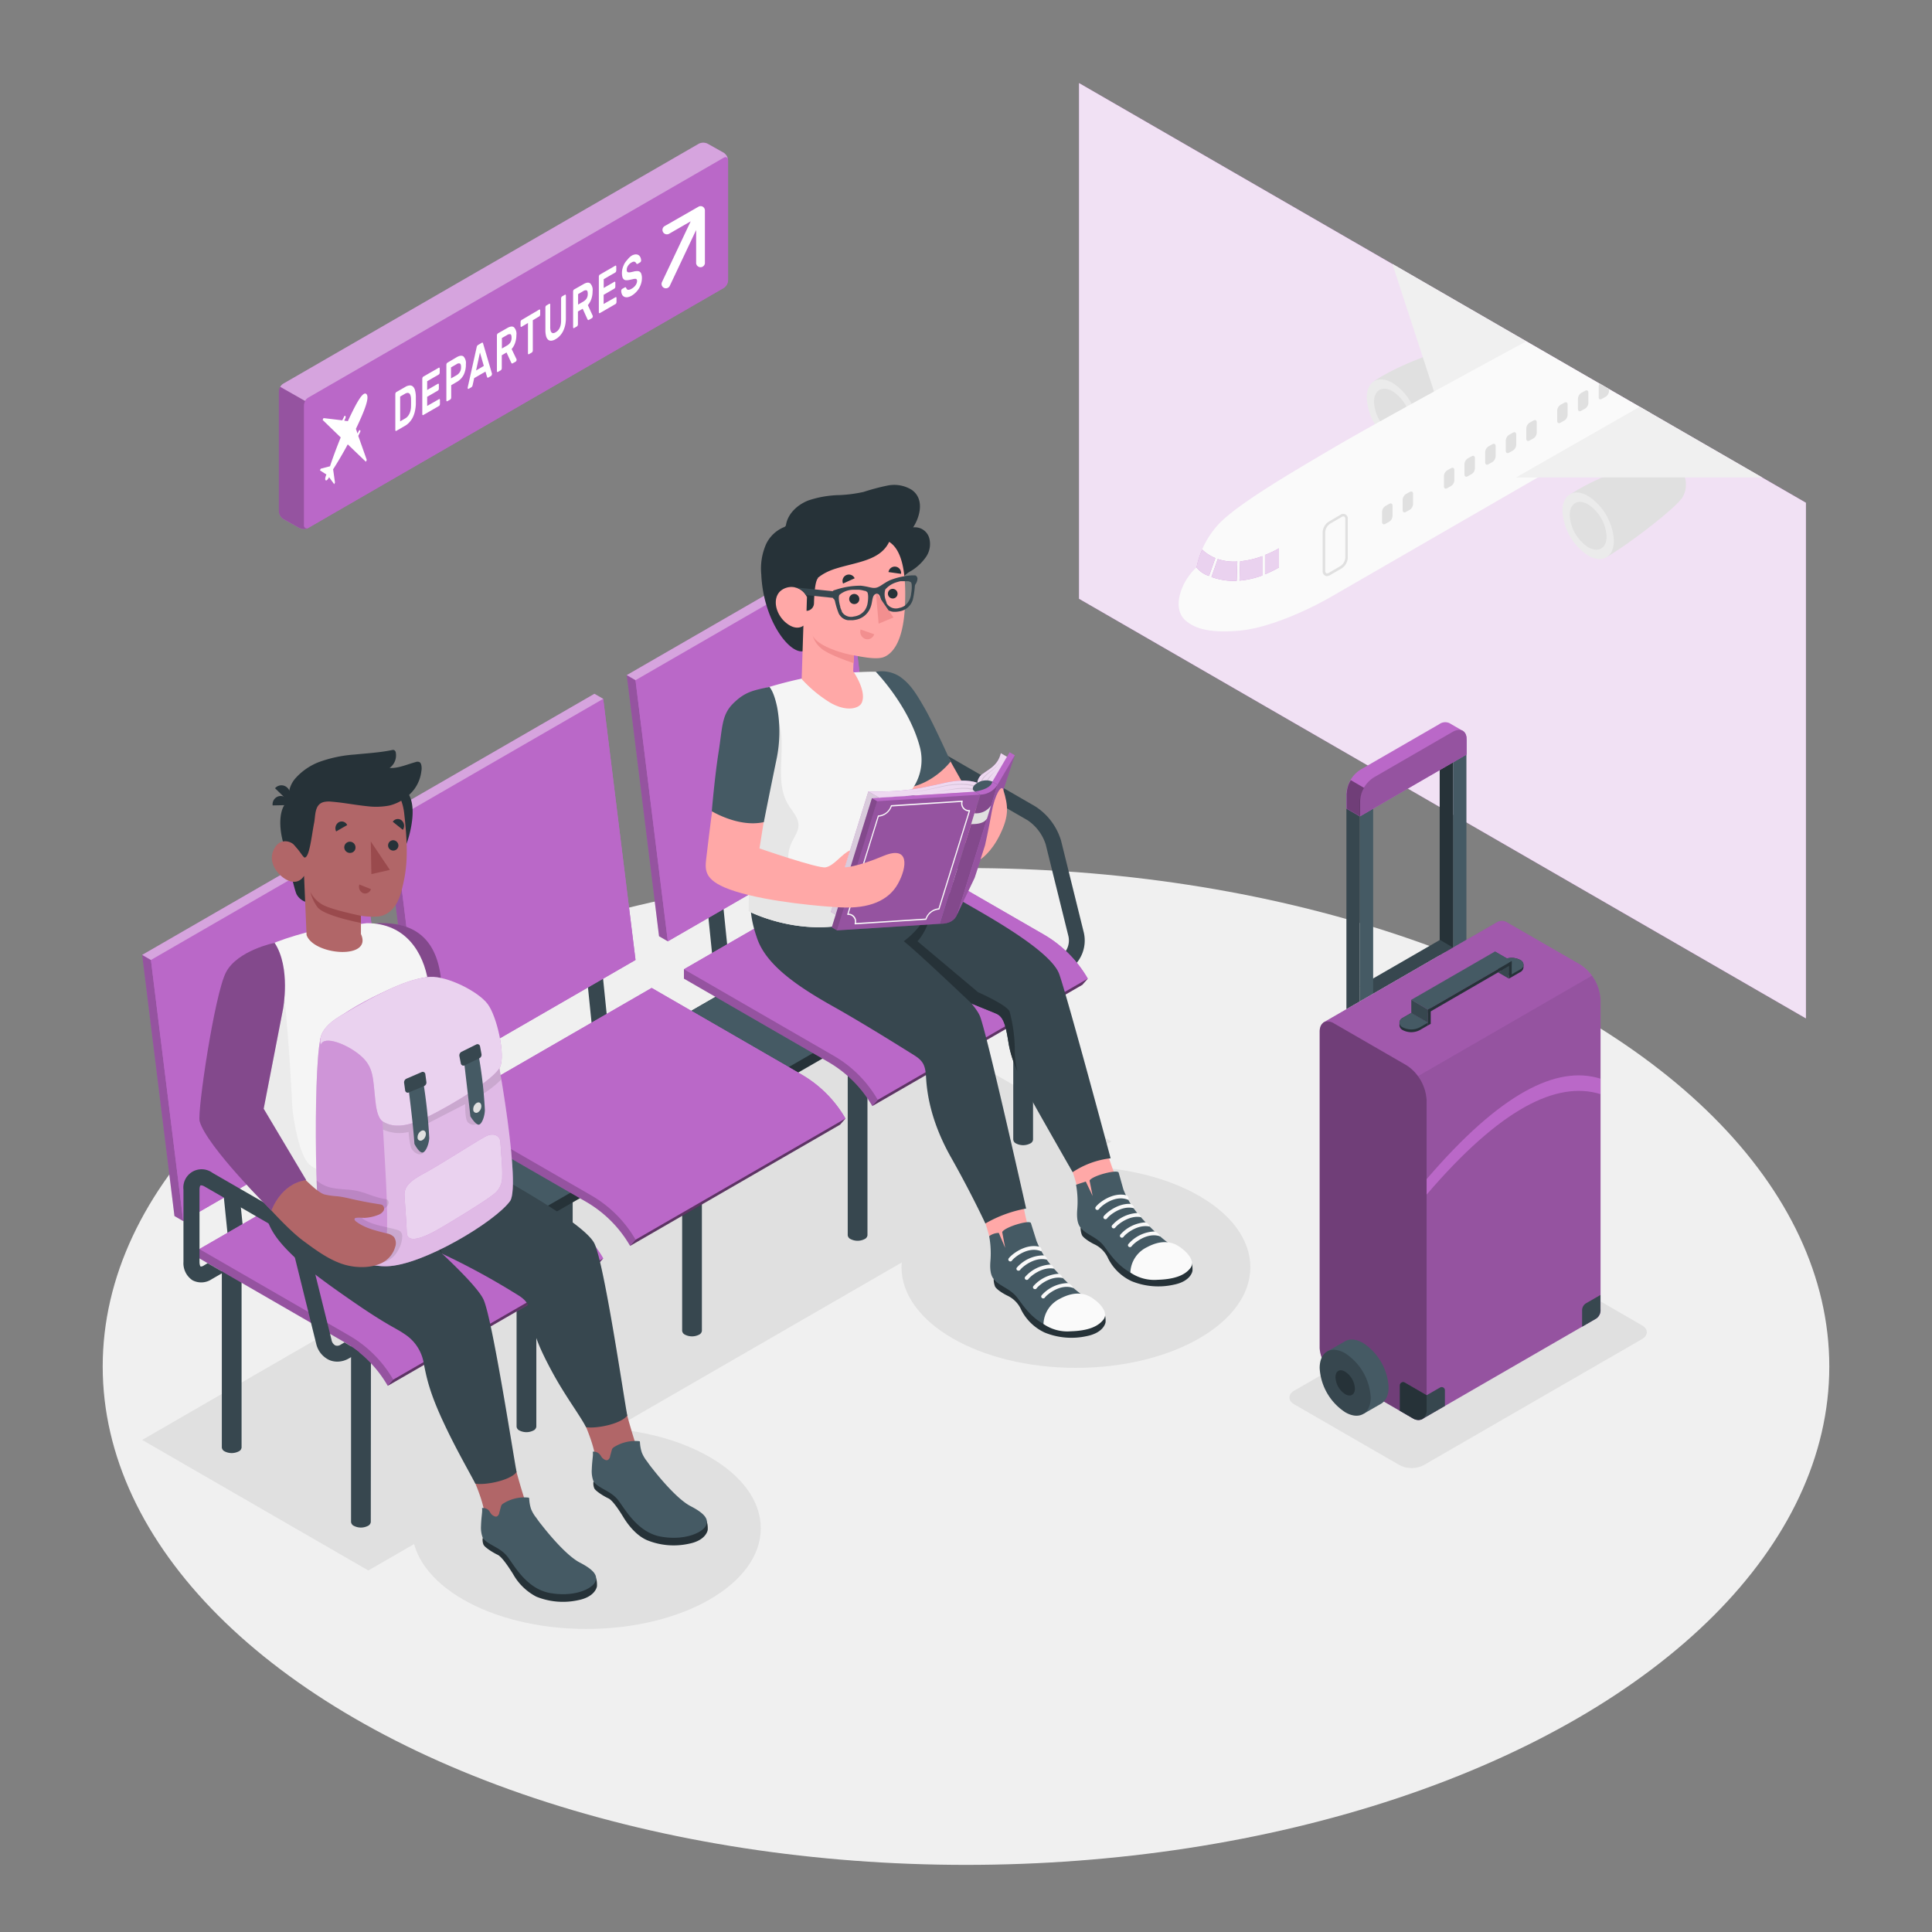 <svg xmlns="http://www.w3.org/2000/svg" viewBox="0 0 500 500"><rect x="0" y="0" width="500" height="500" fill="#808080" stroke="none"/><g id="freepik--Floor--inject-9"><ellipse id="freepik--floor--inject-9" cx="250" cy="353.64" rx="223.42" ry="128.99" style="fill:#f0f0f0"></ellipse></g><g id="freepik--Shadows--inject-9"><path id="freepik--Shadow--inject-9" d="M335,363.48l27.21,15.7a6.86,6.86,0,0,0,6.24,0l56.46-32.6c1.72-1,1.72-2.61,0-3.6l-27.2-15.71a6.93,6.93,0,0,0-6.24,0L335,359.87C333.27,360.87,333.27,362.48,335,363.48Z" style="fill:#e0e0e0"></path><polygon id="freepik--shadow--inject-9" points="36.79 372.65 95.32 406.44 287.61 295.41 229.09 261.63 36.79 372.65" style="fill:#e0e0e0"></polygon><ellipse id="freepik--shadow--inject-9" cx="278.45" cy="327.94" rx="45.14" ry="26.06" style="fill:#e0e0e0"></ellipse><ellipse id="freepik--shadow--inject-9" cx="151.75" cy="395.51" rx="45.14" ry="26.06" style="fill:#e0e0e0"></ellipse></g><g id="freepik--Window--inject-9"><g id="freepik--window--inject-9"><g id="freepik--window--inject-9"><polygon points="279.25 154.96 467.37 263.56 467.37 130.11 279.25 21.5 279.25 154.96" style="fill:#BA68C8"></polygon><polygon points="279.25 154.96 467.37 263.56 467.37 130.11 279.25 21.5 279.25 154.96" style="fill:#fff;opacity:0.8"></polygon></g><g id="freepik--Plane--inject-9"><path d="M384.59,99.65l0,0,0,0a6.65,6.65,0,0,0-5.58-10.25,6.75,6.75,0,0,0-1.57.2h-.08c-3.89.87-14.25,4.16-21.74,9l9.76,16.12.32-.2c5.25-3.16,14.49-10.25,17.83-13.67a7.68,7.68,0,0,0,.85-1l0,0Z" style="fill:#e0e0e0"></path><path d="M353.71,102.93a14.73,14.73,0,0,0,6.67,11.55c3.68,2.13,6.66.4,6.66-3.85a14.73,14.73,0,0,0-6.66-11.55C356.69,97,353.71,98.67,353.71,102.93Z" style="fill:#ebebeb"></path><path d="M355.59,104a10.54,10.54,0,0,0,4.79,8.29c2.64,1.53,4.78.29,4.78-2.76a10.59,10.59,0,0,0-4.78-8.29C357.73,99.73,355.59,101,355.59,104Z" style="fill:#e0e0e0"></path><polygon points="395.03 88.33 360.35 68.3 371.34 102 395.03 88.33" style="fill:#f0f0f0"></polygon><path d="M395,125.29s-44.91,25.94-50.69,29.26-15.91,8-23.64,8.67c-8.59.77-11.85-1-13.7-2.51-3.84-3.08-1.45-10.07,2.66-13.86A23.62,23.62,0,0,1,315,136.07c4.46-5.12,18.57-13.41,30.92-20.65S395,88.33,395,88.33l32,18.48Z" style="fill:#fafafa"></path><path d="M314.53,144.43l-1.64,4.63a6.82,6.82,0,0,1-3.23-2.21,21.33,21.33,0,0,1,1.46-4.62A11,11,0,0,0,314.53,144.43Z" style="fill:#BA68C8"></path><path d="M320.22,145.32l-.16,5a17,17,0,0,1-6.54-1l1.64-4.64A13.15,13.15,0,0,0,320.22,145.32Z" style="fill:#BA68C8"></path><path d="M320.94,145.27a23.14,23.14,0,0,0,5.74-1.34v5a22.13,22.13,0,0,1-5.9,1.33Z" style="fill:#BA68C8"></path><path d="M331,141.91v4.94a27.19,27.19,0,0,1-3.61,1.77v-5A25.85,25.85,0,0,0,331,141.91Z" style="fill:#BA68C8"></path><g style="opacity:0.7"><path d="M314.53,144.43l-1.64,4.63a6.82,6.82,0,0,1-3.23-2.21,21.33,21.33,0,0,1,1.46-4.62A11,11,0,0,0,314.53,144.43Z" style="fill:#fff"></path><path d="M320.22,145.32l-.16,5a17,17,0,0,1-6.54-1l1.64-4.64A13.15,13.15,0,0,0,320.22,145.32Z" style="fill:#fff"></path><path d="M320.94,145.27a23.14,23.14,0,0,0,5.74-1.34v5a22.13,22.13,0,0,1-5.9,1.33Z" style="fill:#fff"></path><path d="M331,141.91v4.94a27.19,27.19,0,0,1-3.61,1.77v-5A25.85,25.85,0,0,0,331,141.91Z" style="fill:#fff"></path></g><path d="M343.41,149.09a1.08,1.08,0,0,1-.53-.14,1.31,1.31,0,0,1-.58-1.21v-10a3.44,3.44,0,0,1,1.58-2.74l3-1.75a1.19,1.19,0,0,1,1.92,1.11v10a3.45,3.45,0,0,1-1.59,2.74l-3,1.75A1.6,1.6,0,0,1,343.41,149.09Zm4.29-15.45a1,1,0,0,0-.47.15l-3,1.74a2.86,2.86,0,0,0-1.26,2.18v10a.73.73,0,0,0,.26.64.72.72,0,0,0,.67-.1l3-1.75a2.82,2.82,0,0,0,1.26-2.17v-10a.71.71,0,0,0-.25-.64A.46.46,0,0,0,347.7,133.64Z" style="fill:#e0e0e0"></path><path d="M357.68,132.44v2.65c0,.54.38.76.85.49l1-.56a1.87,1.87,0,0,0,.85-1.47v-2.66c0-.54-.38-.76-.85-.49l-1,.56A1.88,1.88,0,0,0,357.68,132.44Z" style="fill:#e0e0e0"></path><path d="M373.69,123.19v2.65c0,.55.38.77.85.5l1-.56a1.88,1.88,0,0,0,.85-1.48v-2.65c0-.54-.38-.76-.85-.49l-1,.56A1.87,1.87,0,0,0,373.69,123.19Z" style="fill:#e0e0e0"></path><path d="M379,120.11v2.65c0,.55.38.77.86.5l1-.56a1.88,1.88,0,0,0,.85-1.48v-2.65c0-.54-.38-.76-.85-.49l-1,.56A1.86,1.86,0,0,0,379,120.11Z" style="fill:#e0e0e0"></path><path d="M384.36,117v2.65c0,.55.38.77.85.5l1-.56a1.89,1.89,0,0,0,.86-1.48v-2.65c0-.54-.39-.76-.86-.49l-1,.56A1.87,1.87,0,0,0,384.36,117Z" style="fill:#e0e0e0"></path><path d="M403,106.25v2.65c0,.55.38.77.85.5l1-.56a1.88,1.88,0,0,0,.85-1.48v-2.65c0-.54-.38-.76-.85-.49l-1,.55A1.91,1.91,0,0,0,403,106.25Z" style="fill:#e0e0e0"></path><path d="M408.37,103.17v2.65c0,.55.38.77.85.49l1-.55a1.88,1.88,0,0,0,.85-1.48v-2.65c0-.54-.38-.76-.85-.49l-1,.55A1.91,1.91,0,0,0,408.37,103.17Z" style="fill:#e0e0e0"></path><path d="M414.56,103.23l1-.55a1.88,1.88,0,0,0,.85-1.48v-.55L414,99.25a1.81,1.81,0,0,0-.25.84v2.65C413.7,103.29,414.08,103.51,414.56,103.23Z" style="fill:#e0e0e0"></path><path d="M389.69,114v2.65c0,.55.39.77.86.5l1-.56a1.88,1.88,0,0,0,.85-1.48v-2.65c0-.54-.38-.76-.85-.49l-1,.55A1.92,1.92,0,0,0,389.69,114Z" style="fill:#e0e0e0"></path><path d="M395,110.87v2.65c0,.55.38.77.85.49l1-.55a1.89,1.89,0,0,0,.86-1.48v-2.65c0-.54-.39-.76-.86-.49l-1,.55A1.91,1.91,0,0,0,395,110.87Z" style="fill:#e0e0e0"></path><path d="M363,129.35V132c0,.54.38.76.85.49l1-.56a1.88,1.88,0,0,0,.85-1.48v-2.65c0-.54-.38-.76-.85-.49l-1,.56A1.87,1.87,0,0,0,363,129.35Z" style="fill:#e0e0e0"></path><path d="M435.25,129l0,0s0,0,0,0a6.54,6.54,0,0,0,1.07-3.6,6.64,6.64,0,0,0-6.64-6.64,6.83,6.83,0,0,0-1.58.19h-.07c-3.89.87-14.25,4.16-21.74,9.05L416.08,144l.32-.2c5.25-3.16,14.49-10.24,17.83-13.67a7.11,7.11,0,0,0,.85-1l0,0Z" style="fill:#e0e0e0"></path><path d="M404.36,132.22A14.76,14.76,0,0,0,411,143.77c3.69,2.13,6.67.4,6.67-3.85A14.73,14.73,0,0,0,411,128.37C407.35,126.24,404.36,128,404.36,132.22Z" style="fill:#ebebeb"></path><path d="M406.25,133.31A10.59,10.59,0,0,0,411,141.6c2.65,1.52,4.79.29,4.79-2.77a10.57,10.57,0,0,0-4.79-8.29C408.39,129,406.25,130.26,406.25,133.31Z" style="fill:#e0e0e0"></path><polygon points="392.36 123.56 456.06 123.56 424.37 105.27 392.36 123.56" style="fill:#f0f0f0"></polygon></g></g></g><g id="freepik--Chairs--inject-9"><g id="freepik--chairs--inject-9"><path d="M272.4,253.45l-2.06-3.56,4.18-2.42a5,5,0,0,0,2-5.13l-5.89-23.8a11.89,11.89,0,0,0-4.72-6.28L241.35,198.1c-.67-.39-1-.34-1.09-.31s-.28.33-.28,1.1v18.67a11.66,11.66,0,0,1-5.21,9.34l-4.18,2.42-2.06-3.57,4.18-2.41a7.53,7.53,0,0,0,3.16-5.78V198.89a4.73,4.73,0,0,1,7.54-4.36l24.53,14.17a16,16,0,0,1,6.66,8.85l5.89,23.8a9.1,9.1,0,0,1-3.91,9.69Z" style="fill:#37474f"></path><path d="M96,347.69H90.85V393.9h0a1.28,1.28,0,0,0,.75,1,4,4,0,0,0,3.61,0,1.28,1.28,0,0,0,.75-1h0Z" style="fill:#37474f"></path><path d="M62.52,328.42H57.41v46.2h0a1.26,1.26,0,0,0,.74,1,4,4,0,0,0,3.62,0,1.25,1.25,0,0,0,.75-1h0Z" style="fill:#37474f"></path><path d="M138.81,323h-5.12v46.21h0a1.25,1.25,0,0,0,.74,1,4,4,0,0,0,3.62,0,1.26,1.26,0,0,0,.75-1h0Z" style="fill:#37474f"></path><path d="M105.36,303.68h-5.11v46.2h0a1.25,1.25,0,0,0,.75,1,4,4,0,0,0,3.61,0,1.25,1.25,0,0,0,.75-1h0Z" style="fill:#37474f"></path><path d="M181.65,298.22h-5.11v46.2h0a1.26,1.26,0,0,0,.75,1,4,4,0,0,0,3.61,0,1.26,1.26,0,0,0,.75-1h0Z" style="fill:#37474f"></path><path d="M148.21,278.94H143.1v46.2h0a1.28,1.28,0,0,0,.75,1.05,4,4,0,0,0,3.61,0,1.28,1.28,0,0,0,.75-1.05h0Z" style="fill:#37474f"></path><path d="M224.5,273.48h-5.11v46.2h0a1.26,1.26,0,0,0,.75,1,4,4,0,0,0,3.61,0,1.26,1.26,0,0,0,.75-1h0Z" style="fill:#37474f"></path><path d="M191.06,254.2h-5.12v46.2h0a1.28,1.28,0,0,0,.75,1.05,4,4,0,0,0,3.62,0,1.28,1.28,0,0,0,.75-1.05h0Z" style="fill:#37474f"></path><path d="M267.35,248.74h-5.12v46.2h0a1.25,1.25,0,0,0,.75,1,4,4,0,0,0,3.62,0,1.25,1.25,0,0,0,.75-1h0Z" style="fill:#37474f"></path><path d="M233.9,229.46h-5.11v46.2h0a1.28,1.28,0,0,0,.75,1,4,4,0,0,0,3.61,0,1.28,1.28,0,0,0,.75-1h0Z" style="fill:#37474f"></path><polygon points="245.97 252.06 220.29 237.71 91.12 312.29 91.12 315.12 116.2 329.6 245.97 254.89 245.97 252.06" style="fill:#263238"></polygon><polygon points="91.12 312.29 220.29 237.71 245.97 252.06 116.2 326.77 91.12 312.29" style="fill:#455a64"></polygon><rect x="57.9" y="298.14" width="4.12" height="22.98" transform="translate(-31.02 7.66) rotate(-5.81)" style="fill:#37474f"></rect><rect x="89.62" y="281.81" width="4.12" height="22.98" transform="translate(-29.21 10.78) rotate(-5.81)" style="fill:#37474f"></rect><path d="M156.11,325.67h0a31.27,31.27,0,0,0-11.42-11.42L106,291.88h0L51.6,323.26v2.41l37.33,21.56a31,31,0,0,1,11.42,11.42l54.35-31.38h0Z" style="fill:#BA68C8"></path><path d="M51.6,323.26l38.74,22.36a31.17,31.17,0,0,1,11.43,11.43h0l54.34-31.38h0a31.27,31.27,0,0,0-11.42-11.42L106,291.88h0Z" style="fill:#BA68C8"></path><polygon points="101.77 357.05 100.35 358.65 154.7 327.27 154.7 327.27 156.11 325.67 101.77 357.05" style="opacity:0.5"></polygon><path d="M51.6,325.67l37.33,21.56a31,31,0,0,1,11.42,11.42l1.42-1.6-.14-.24a31.21,31.21,0,0,0-11.29-11.19L51.6,323.26Z" style="opacity:0.2"></path><polygon points="101.77 284.64 93.4 217.06 91.14 215.75 36.79 247.13 45.15 314.71 47.42 316.02 101.77 284.64" style="fill:#BA68C8"></polygon><polygon points="36.79 247.13 39.06 248.44 47.42 316.02 45.15 314.71 36.79 247.13" style="opacity:0.2"></polygon><polygon points="47.42 316.02 101.77 284.64 93.4 217.06 39.06 248.44 47.42 316.02" style="fill:#BA68C8"></polygon><polygon points="36.79 247.13 39.06 248.44 93.4 217.06 91.14 215.75 36.79 247.13" style="fill:#fff;opacity:0.4"></polygon><rect x="120.61" y="261.94" width="4.12" height="22.98" transform="translate(-27.04 13.82) rotate(-5.81)" style="fill:#37474f"></rect><rect x="152.32" y="245.61" width="4.12" height="22.98" transform="translate(-25.22 16.94) rotate(-5.81)" style="fill:#37474f"></rect><path d="M218.81,289.47h0a31.19,31.19,0,0,0-11.42-11.42l-38.74-22.37h0l-54.34,31.38v2.41L151.64,311a31.12,31.12,0,0,1,11.42,11.42l54.34-31.38h0Z" style="fill:#BA68C8"></path><path d="M114.31,287.06l38.74,22.36a31.22,31.22,0,0,1,11.42,11.43h0l54.34-31.38h0a31.19,31.19,0,0,0-11.42-11.42l-38.74-22.37h0Z" style="fill:#BA68C8"></path><polygon points="164.47 320.85 163.06 322.45 217.4 291.07 217.4 291.07 218.81 289.47 164.47 320.85" style="opacity:0.5"></polygon><path d="M114.31,289.47,151.64,311a31.12,31.12,0,0,1,11.42,11.42l1.41-1.6-.13-.24a31.29,31.29,0,0,0-11.29-11.19l-38.74-22.36Z" style="opacity:0.2"></path><polygon points="164.47 248.44 156.11 180.86 153.84 179.55 99.5 210.93 107.86 278.51 110.13 279.82 164.47 248.44" style="fill:#BA68C8"></polygon><polygon points="99.5 210.93 101.77 212.24 110.13 279.82 107.86 278.51 99.5 210.93" style="opacity:0.2"></polygon><polygon points="110.13 279.82 164.47 248.44 156.11 180.86 101.77 212.24 110.13 279.82" style="fill:#BA68C8"></polygon><polygon points="99.5 210.93 101.77 212.24 156.11 180.86 153.84 179.55 99.5 210.93" style="fill:#fff;opacity:0.4"></polygon><rect x="183.31" y="225.74" width="4.12" height="22.98" transform="translate(-23.05 19.97) rotate(-5.81)" style="fill:#37474f"></rect><rect x="215.03" y="209.41" width="4.12" height="22.98" transform="translate(-21.24 23.1) rotate(-5.81)" style="fill:#37474f"></rect><path d="M281.52,253.27h0a31.22,31.22,0,0,0-11.42-11.43l-38.74-22.36h0L177,250.85v2.42l37.33,21.55a31.19,31.19,0,0,1,11.42,11.42l54.35-31.37h0Z" style="fill:#BA68C8"></path><path d="M177,250.85l38.74,22.37a31.22,31.22,0,0,1,11.43,11.42h0l54.34-31.37h0a31.22,31.22,0,0,0-11.42-11.43l-38.74-22.36h0Z" style="fill:#BA68C8"></path><polygon points="227.18 284.64 225.76 286.24 280.11 254.87 280.11 254.87 281.52 253.27 227.18 284.64" style="opacity:0.5"></polygon><path d="M177,253.27l37.33,21.55a31.19,31.19,0,0,1,11.42,11.42l1.42-1.6-.14-.23a31.14,31.14,0,0,0-11.29-11.19L177,250.85Z" style="opacity:0.2"></path><polygon points="227.18 212.24 218.81 144.66 216.54 143.35 162.2 174.72 170.56 242.3 172.83 243.61 227.18 212.24" style="fill:#BA68C8"></polygon><polygon points="162.2 174.72 164.47 176.03 172.83 243.61 170.56 242.3 162.2 174.72" style="opacity:0.2"></polygon><polygon points="172.83 243.61 227.18 212.24 218.81 144.66 164.47 176.03 172.83 243.61" style="fill:#BA68C8"></polygon><polygon points="162.2 174.72 164.47 176.03 218.81 144.66 216.54 143.35 162.2 174.72" style="fill:#fff;opacity:0.4"></polygon><path d="M93,350l-2.71,1.56a6,6,0,0,1-3,.83,5.37,5.37,0,0,1-2.06-.41,6.15,6.15,0,0,1-3.41-4.28l-1.33-5.36-.69-2.81-3.87-15.63a12,12,0,0,0-4.72-6.29L53,307.1c-.67-.39-1-.34-1.09-.31s-.28.33-.28,1.1v18.67c0,.85.24,1.18.3,1.22a1.38,1.38,0,0,0,.8-.26l1-.61,4.12,2.38-3.1,1.79a4.86,4.86,0,0,1-4.92.26,5.29,5.29,0,0,1-2.35-4.78V307.89A4.73,4.73,0,0,1,55,303.54l18.23,10.52a16,16,0,0,1,6.66,8.86l4.83,19.47.7,2.82.37,1.51a2,2,0,0,0,1,1.48,1.53,1.53,0,0,0,1.36-.19l1-.59A29.9,29.9,0,0,1,93,350Z" style="fill:#37474f"></path></g></g><g id="freepik--Signal--inject-9"><g id="freepik--signal--inject-9"><g id="freepik--speach-bubble--inject-9"><path d="M180.83,37.21,73.32,99.29a2.54,2.54,0,0,0-1.15,2v31.05a2.5,2.5,0,0,0,1.15,2l4.13,2.31a2.57,2.57,0,0,0,2.31,0L187.27,74.53a2.52,2.52,0,0,0,1.15-2V41.49a2.51,2.51,0,0,0-1.16-2l-4.12-2.31A2.57,2.57,0,0,0,180.83,37.21Z" style="fill:#BA68C8"></path><path d="M78.61,136v-31a2.54,2.54,0,0,1,1.15-2L187.27,40.83c.64-.37,1.15-.07,1.15.66V72.54a2.52,2.52,0,0,1-1.15,2L79.76,136.61C79.12,137,78.61,136.68,78.61,136Z" style="fill:#BA68C8"></path><path d="M79.76,136.61a2.61,2.61,0,0,1-2.31,0l-4.13-2.31a2.53,2.53,0,0,1-1.15-2V101.28a2.38,2.38,0,0,1,.36-1.17L79,103.77a2.34,2.34,0,0,0-.34,1.13v31A.71.71,0,0,0,79.76,136.61Z" style="opacity:0.2"></path><path d="M188.41,41.29c-.09-.58-.57-.79-1.14-.46L79.76,102.91a2.32,2.32,0,0,0-.81.86l-6.42-3.66a2.15,2.15,0,0,1,.79-.82L180.83,37.21a2.57,2.57,0,0,1,2.31,0l4.12,2.31A2.55,2.55,0,0,1,188.41,41.29Z" style="fill:#fff;opacity:0.4"></path></g><path d="M181.89,53.5a1.09,1.09,0,0,0-1.13,0l-8.73,5a1.13,1.13,0,1,0,1.13,2l5.59-3.22L171.32,73a1.13,1.13,0,0,0,.54,1.51,1.2,1.2,0,0,0,.48.11,1.13,1.13,0,0,0,1-.65l6.82-14.44v8.38a1.14,1.14,0,1,0,2.27,0V54.48A1.13,1.13,0,0,0,181.89,53.5Z" style="fill:#fff"></path><path d="M84.27,124.28c.34.32.9-.78.9-.78l1.32,1.81.2-.43-.48-3.43S87.92,118.86,90,115l4.69,4.5.23-.47-2.2-6.22.49-1c.09-.19.07-.4,0-.47s-.29,0-.38.22l-.3.63-.42-1.2c2.31-4.83,3.58-8.15,2.72-9s-2.53,2.1-4.8,7l-.94-.11.3-.64a.66.66,0,0,0,0-.57c-.09-.13-.23-.08-.32.11l-.49,1-4.86-.58-.22.48,4.68,4.53c-1.73,4.22-2.77,7.46-2.77,7.46L83,121.3l-.2.43,1.67,1.07S83.94,124,84.27,124.28Z" style="fill:#fff"></path><path d="M104.85,100.16a2.56,2.56,0,0,1,1.19-.41,1.12,1.12,0,0,1,.84.3,2,2,0,0,1,.52.94,6.81,6.81,0,0,1,.22,1.5c0,.69,0,1.4,0,2.11a10.59,10.59,0,0,1-.22,1.75,7.14,7.14,0,0,1-.51,1.54,5.25,5.25,0,0,1-.83,1.27,4.52,4.52,0,0,1-1.17,1l-2.33,1.35a.13.13,0,0,1-.17,0,.32.32,0,0,1-.08-.23V102a.76.76,0,0,1,.08-.32.41.41,0,0,1,.17-.21Zm1.52,3a3,3,0,0,0-.12-.78,1.23,1.23,0,0,0-.28-.52.68.68,0,0,0-.48-.18,1.51,1.51,0,0,0-.69.23l-1.24.72v6.42l1.29-.75a2.44,2.44,0,0,0,.66-.54,3,3,0,0,0,.46-.72,3.77,3.77,0,0,0,.28-.84,4.83,4.83,0,0,0,.12-.93C106.39,104.61,106.39,103.9,106.37,103.21Z" style="fill:#fff"></path><path d="M113.61,103.3a.14.14,0,0,1,.18,0,.3.3,0,0,1,.07.23v1a.7.7,0,0,1-.07.31.46.46,0,0,1-.18.22l-4.06,2.35a.14.14,0,0,1-.18,0,.28.28,0,0,1-.08-.22V98a.75.75,0,0,1,.08-.31.51.51,0,0,1,.18-.22l4-2.3a.12.12,0,0,1,.17,0,.32.32,0,0,1,.08.23v1a.76.76,0,0,1-.08.32.46.46,0,0,1-.17.21l-3,1.73v2.27l2.78-1.61a.14.14,0,0,1,.18,0,.3.3,0,0,1,.07.23v1a.7.7,0,0,1-.07.31.46.46,0,0,1-.18.22l-2.78,1.61v2.37Z" style="fill:#fff"></path><path d="M118.2,92.44c.75-.43,1.33-.49,1.75-.19a2.48,2.48,0,0,1,.62,2A5.91,5.91,0,0,1,120,97a4.48,4.48,0,0,1-1.75,1.83l-1.48.86v3.18a.7.7,0,0,1-.07.31.51.51,0,0,1-.18.22l-.75.43a.13.13,0,0,1-.17,0,.32.32,0,0,1-.08-.23V94.41a.76.76,0,0,1,.08-.32.46.46,0,0,1,.17-.21Zm-1.48,5.49,1.44-.82a2.51,2.51,0,0,0,.84-.81,2.43,2.43,0,0,0,.32-1.3c0-.54-.11-.84-.32-.93a1,1,0,0,0-.84.18l-1.44.83Z" style="fill:#fff"></path><path d="M124.7,88.7c.1-.06.17-.06.22,0a.72.72,0,0,1,.13.29l2.27,7.7a.25.25,0,0,1,0,.09.76.76,0,0,1-.08.32.46.46,0,0,1-.17.21l-.67.39c-.12.07-.21.08-.26,0a.46.46,0,0,1-.1-.18l-.4-1.35-2.92,1.69-.4,1.81a1.43,1.43,0,0,1-.1.29.77.77,0,0,1-.26.28l-.67.38a.14.14,0,0,1-.18,0,.32.32,0,0,1-.07-.23.41.41,0,0,1,0-.11L123.33,90a1.79,1.79,0,0,1,.13-.44.54.54,0,0,1,.22-.25Zm.51,6-1-3.47-1,4.65Z" style="fill:#fff"></path><path d="M131.27,84.9c.78-.45,1.36-.51,1.76-.19a2.44,2.44,0,0,1,.61,2,6,6,0,0,1-.32,2,4.78,4.78,0,0,1-.91,1.62L133.69,93a.32.32,0,0,1,0,.14.57.57,0,0,1-.06.25.39.39,0,0,1-.14.18l-.79.45c-.13.07-.22.08-.28,0a.48.48,0,0,1-.12-.17l-1.21-2.63-1.23.72V95.3a.71.71,0,0,1-.08.31.46.46,0,0,1-.18.22l-.75.43a.12.12,0,0,1-.17,0,.3.3,0,0,1-.08-.23V86.81a.68.68,0,0,1,.08-.31.51.51,0,0,1,.17-.22Zm-1.38,5.29,1.34-.77a2.6,2.6,0,0,0,.84-.77,2.27,2.27,0,0,0,.32-1.27c0-.53-.11-.83-.32-.89a1.17,1.17,0,0,0-.84.22l-1.34.77Z" style="fill:#fff"></path><path d="M139.55,80.12a.14.14,0,0,1,.18,0,.32.32,0,0,1,.07.23v1a.74.74,0,0,1-.07.32.48.48,0,0,1-.18.21l-1.66,1v7.82a.71.71,0,0,1-.08.31.51.51,0,0,1-.17.22l-.75.43a.14.14,0,0,1-.18,0,.32.32,0,0,1-.07-.23V83.58l-1.67,1a.15.15,0,0,1-.18,0,.32.32,0,0,1-.07-.23v-1a.74.74,0,0,1,.07-.32.43.43,0,0,1,.18-.21Z" style="fill:#fff"></path><path d="M146.2,76.28a.14.14,0,0,1,.18,0,.32.32,0,0,1,.07.23v5.85a8.43,8.43,0,0,1-.16,1.69,7,7,0,0,1-.5,1.52,5.19,5.19,0,0,1-.84,1.27,4.4,4.4,0,0,1-1.16.94,2.51,2.51,0,0,1-1.16.4,1.17,1.17,0,0,1-.83-.31,2,2,0,0,1-.49-.95,5.89,5.89,0,0,1-.16-1.5V79.58a.73.73,0,0,1,.07-.31.43.43,0,0,1,.18-.21l.75-.44a.14.14,0,0,1,.17,0,.32.32,0,0,1,.08.23v5.78a3.46,3.46,0,0,0,.1.94,1,1,0,0,0,.29.51.57.57,0,0,0,.44.13,1.44,1.44,0,0,0,.56-.21,2.74,2.74,0,0,0,.58-.45,3,3,0,0,0,.45-.64,3.85,3.85,0,0,0,.29-.85,5,5,0,0,0,.1-1.06V77.24a.76.76,0,0,1,.08-.32.46.46,0,0,1,.17-.21Z" style="fill:#fff"></path><path d="M151,73.54c.77-.45,1.35-.51,1.75-.19a2.4,2.4,0,0,1,.61,2,6,6,0,0,1-.31,2,5,5,0,0,1-.91,1.62l1.27,2.78a.39.39,0,0,1,0,.14.62.62,0,0,1-.06.26.41.41,0,0,1-.14.17l-.79.46c-.12.07-.22.08-.27,0a.55.55,0,0,1-.13-.18L150.8,79.9l-1.23.71v3.32a.76.76,0,0,1-.08.32.67.67,0,0,1-.17.22l-.75.43a.15.15,0,0,1-.18,0,.32.32,0,0,1-.07-.23V75.45a.74.74,0,0,1,.07-.32.48.48,0,0,1,.18-.21Zm-1.39,5.29,1.34-.78a2.5,2.5,0,0,0,.84-.77,2.22,2.22,0,0,0,.32-1.26c0-.54-.11-.83-.32-.89a1.15,1.15,0,0,0-.84.21l-1.34.78Z" style="fill:#fff"></path><path d="M159.3,76.92a.14.14,0,0,1,.18,0,.3.3,0,0,1,.07.23v1a.67.67,0,0,1-.07.31.46.46,0,0,1-.18.22l-4.06,2.35a.14.14,0,0,1-.18,0,.28.28,0,0,1-.08-.22V71.6a.76.76,0,0,1,.08-.32.43.43,0,0,1,.18-.21l4-2.31a.13.13,0,0,1,.17,0,.32.32,0,0,1,.08.23v1a.76.76,0,0,1-.08.32.46.46,0,0,1-.17.21l-3,1.73v2.27L159,72.93a.14.14,0,0,1,.18,0,.3.3,0,0,1,.07.23v1a.74.74,0,0,1-.07.32.48.48,0,0,1-.18.21l-2.78,1.61v2.37Z" style="fill:#fff"></path><path d="M163.39,66.22a2.38,2.38,0,0,1,1.09-.38,1.33,1.33,0,0,1,.79.19,1.39,1.39,0,0,1,.47.57,2.11,2.11,0,0,1,.18.78.49.49,0,0,1-.07.31.39.39,0,0,1-.18.21l-.64.38c-.11.06-.19.07-.24,0a.47.47,0,0,1-.15-.16.71.71,0,0,0-.42-.38c-.19-.07-.46,0-.83.22a2.48,2.48,0,0,0-.46.34,2.27,2.27,0,0,0-.38.45,2,2,0,0,0-.26.51,1.7,1.7,0,0,0-.09.54,1,1,0,0,0,.09.48.37.37,0,0,0,.29.19,1.86,1.86,0,0,0,.55,0l.86-.19a3.58,3.58,0,0,1,1-.12,1.06,1.06,0,0,1,.65.22A1.16,1.16,0,0,1,166,71a3,3,0,0,1,.13,1,4.55,4.55,0,0,1-.19,1.3,5.69,5.69,0,0,1-.52,1.25,5.5,5.5,0,0,1-.85,1.1,5,5,0,0,1-1.12.88,3.14,3.14,0,0,1-1,.38,1.47,1.47,0,0,1-.84-.08,1.25,1.25,0,0,1-.59-.53,2.33,2.33,0,0,1-.25-1,.71.71,0,0,1,.07-.32.65.65,0,0,1,.18-.21l.65-.37q.17-.09.24-.06a.34.34,0,0,1,.14.18,2.54,2.54,0,0,0,.16.28.42.42,0,0,0,.25.18.72.72,0,0,0,.39,0,1.84,1.84,0,0,0,.59-.25,3.23,3.23,0,0,0,.54-.37,2.85,2.85,0,0,0,.45-.47,2.61,2.61,0,0,0,.32-.56,1.59,1.59,0,0,0,.12-.62.59.59,0,0,0-.13-.43.5.5,0,0,0-.4-.12,3.25,3.25,0,0,0-.65.11l-.9.19a3,3,0,0,1-.81.06.94.94,0,0,1-.57-.25,1.24,1.24,0,0,1-.34-.61,4.13,4.13,0,0,1-.11-1,4.78,4.78,0,0,1,.18-1.29,6.28,6.28,0,0,1,.51-1.22,5.72,5.72,0,0,1,.78-1A4.16,4.16,0,0,1,163.39,66.22Z" style="fill:#fff"></path></g></g><g id="freepik--Luggage--inject-9"><g id="freepik--luggage--inject-9"><polygon points="376.05 245.24 376.05 193.34 379.51 191.34 379.51 243.24 376.05 245.24" style="fill:#455a64"></polygon><polygon points="372.59 191.33 372.59 247.23 376.05 245.24 376.05 193.33 372.59 191.33" style="fill:#263238"></polygon><polygon points="355.37 257.18 351.91 255.22 372.67 243.24 376.05 245.24 355.37 257.18" style="fill:#37474f"></polygon><polygon points="351.91 259.18 351.91 207.28 355.37 205.28 355.37 257.18 351.91 259.18" style="fill:#455a64"></polygon><polygon points="348.45 205.28 348.45 261.18 351.91 259.18 351.91 207.28 348.45 205.28" style="fill:#37474f"></polygon><path d="M375.17,187.17a2.64,2.64,0,0,0-2.73.27l-20.31,11.72a7.91,7.91,0,0,0-3.68,6.12v4l3.46,2,27.6-16,0-4a2.34,2.34,0,0,0-.89-2.09C378,188.79,375.75,187.54,375.17,187.17Z" style="fill:#BA68C8"></path><path d="M351.91,207.28a7.88,7.88,0,0,1,3.69-6.12l20.3-11.73c2-1.17,3.67-.35,3.65,1.85l0,4-27.6,16Z" style="fill:#BA68C8"></path><path d="M351.91,207.28a7.88,7.88,0,0,1,3.69-6.12l20.3-11.73c2-1.17,3.67-.35,3.65,1.85l0,4-27.6,16Z" style="opacity:0.2"></path><path d="M353,203.89a7,7,0,0,0-1,3.39v4l-3.46-2v-4a6.86,6.86,0,0,1,1.05-3.38Z" style="opacity:0.4"></path><path d="M409,249.66,390.2,238.82a2.58,2.58,0,0,0-2.61-.25h0l-45.16,26.09,25.7,102.55,45-26a2.58,2.58,0,0,0,1.09-2.38V258.7A11.58,11.58,0,0,0,409,249.66Z" style="fill:#BA68C8"></path><path d="M409,249.66,390.2,238.82a2.58,2.58,0,0,0-2.61-.25h0l-45.16,26.09,25.7,102.55,45-26a2.58,2.58,0,0,0,1.09-2.38V258.7A11.58,11.58,0,0,0,409,249.66Z" style="opacity:0.2"></path><path d="M345.22,355.24,365.52,367c2,1.17,3.69.21,3.69-2.13V284.67a11.56,11.56,0,0,0-5.22-9l-18.77-10.84c-2-1.17-3.69-.21-3.69,2.13v81.93A8.19,8.19,0,0,0,345.22,355.24Z" style="fill:#BA68C8"></path><path d="M345.22,355.24,365.52,367c2,1.17,3.69.21,3.69-2.13V284.67a11.56,11.56,0,0,0-5.22-9l-18.77-10.84c-2-1.17-3.69-.21-3.69,2.13v81.93A8.19,8.19,0,0,0,345.22,355.24Z" style="opacity:0.4"></path><path d="M359.37,359a14.61,14.61,0,0,0-6.61-11.44c-1.92-1.1-3.63-1.15-4.84-.34h0l-4.45,2.54,9.47,16.1,4.42-2.54h0C358.59,362.64,359.37,361.15,359.37,359Z" style="fill:#455a64"></path><path d="M348.13,350.23a14.59,14.59,0,0,1,6.61,11.44c0,4.21-3,5.92-6.61,3.81a14.61,14.61,0,0,1-6.6-11.44C341.53,349.83,344.49,348.12,348.13,350.23Z" style="fill:#37474f"></path><path d="M348.13,355a5.56,5.56,0,0,1,2.52,4.36c0,1.6-1.13,2.25-2.52,1.45a5.57,5.57,0,0,1-2.51-4.36C345.62,354.8,346.75,354.15,348.13,355Z" style="fill:#263238"></path><path d="M362.29,365.1l3.57,2.09a2.32,2.32,0,0,0,2.32,0l5.76-3.32V359.8a.83.83,0,0,0-1.25-.71l-3.49,2-5.67-3.29a.83.83,0,0,0-1.24.72Z" style="fill:#37474f"></path><path d="M369.21,364.83V361.1h0l-5.67-3.29a.83.83,0,0,0-1.24.72v6.56h0l3.21,1.85a2.82,2.82,0,0,0,2.22.41,1.8,1.8,0,0,0,.38-.16A2.58,2.58,0,0,0,369.21,364.83Z" style="fill:#263238"></path><path d="M413.1,341.24a2.58,2.58,0,0,0,1.09-2.38v-3.72h0l-3.69,2.13a2.1,2.1,0,0,0-1.05,1.81v4.28Z" style="fill:#37474f"></path><path d="M369.21,309.16c19-22.19,33.63-29.52,45-26v-4c-11.35-3.56-25.94,3.77-45,26Z" style="fill:#BA68C8"></path><path d="M412,252.5l-45,26a9.75,9.75,0,0,0-3-2.84l-18.76-10.84a2.7,2.7,0,0,0-2.44-.34l44.81-25.88a2.58,2.58,0,0,1,2.6.25L409,249.66A10.19,10.19,0,0,1,412,252.5Z" style="fill:#BA68C8;opacity:0.3"></path><path d="M393.38,248.41a4.79,4.79,0,0,0-4.33,0l-2.16,1.25v.7l4.33,2.5,2.16-1.25a1.52,1.52,0,0,0,.9-1.25v-.71A1.51,1.51,0,0,0,393.38,248.41Z" style="fill:#263238"></path><path d="M386.89,249.66l2.16-1.25a4.79,4.79,0,0,1,4.33,0,1.32,1.32,0,0,1,0,2.5l-2.16,1.25Z" style="fill:#455a64"></path><polygon points="391.22 248.75 391.22 252.16 386.89 249.66 386.89 246.25 391.22 248.75" style="fill:#37474f"></polygon><polygon points="369.57 261.3 391.22 248.75 386.89 246.25 365.24 258.75 369.57 261.3" style="fill:#455a64"></polygon><polygon points="365.24 262.15 365.24 258.75 369.57 261.3 369.57 264.65 365.24 262.15" style="fill:#37474f"></polygon><path d="M369.56,264.65l-4.33-2.5-2.16,1.25a1.5,1.5,0,0,0-.89,1.24v.73a1.49,1.49,0,0,0,.89,1.24,4.76,4.76,0,0,0,4.33,0l2.16-1.25Z" style="fill:#263238"></path><path d="M365.24,262.15l-2.16,1.25a1.32,1.32,0,0,0,0,2.5,4.79,4.79,0,0,0,4.33,0l2.16-1.25Z" style="fill:#455a64"></path><polygon points="370.27 260.89 370.27 264.96 369.56 265.37 369.56 261.3 370.27 260.89" style="fill:#263238"></polygon><polygon points="391.22 248.75 391.22 252.86 390.5 253.27 390.5 249.17 391.22 248.75" style="fill:#263238"></polygon><polygon points="369.56 262.15 391.22 249.61 391.22 248.75 369.56 261.3 369.56 262.15" style="fill:#263238"></polygon><polygon points="390.5 253.27 390.5 250.02 387.7 251.65 390.5 253.27" style="fill:#37474f"></polygon></g></g><g id="freepik--character-2--inject-9"><g id="freepik--Character--inject-9"><path d="M226.65,173.85c9.39-.51,12.43,10.73,16.15,17.47,4.45,8.05,13.06,23.25,13.06,23.25l-9.43,5.78-18.36-27.23Z" style="fill:#ffa8a7"></path><path d="M226.66,173.85a8.68,8.68,0,0,1,6.24,1.27c2.84,2,4.29,4.51,6.46,8.27s6.65,13.7,6.65,13.7-4.48,6-11.8,6.88l-7.72-15.68Z" style="fill:#455a64"></path><path d="M264.56,310.35s1.56,10.63,4.67,14.59c2.8,3.56,4.82,8.1,8.15,11.81.72.81,2.37,2.31,3,3a1.28,1.28,0,0,1-.1,2c-1.43,1.41-7.57,1.85-11.06-.67s-7-7.37-9.05-9.42c-1-1-2-2-2.75-2.71a2.81,2.81,0,0,1-.74-2.64c.07-.27.14-.59.22-1,.44-2-2.32-10.1-2.32-10.1Z" style="fill:#ffa8a7"></path><path d="M257.16,331a5.4,5.4,0,0,0,.34,1.91c.34.76,2.12,1.89,3.25,2.42a7.25,7.25,0,0,1,3.56,3.7,12.89,12.89,0,0,0,6.07,5.84,18.36,18.36,0,0,0,10.89.91c4.53-.91,4.85-3.59,4.85-3.59s.19-2.53-.95-2.91S257.16,331,257.16,331Z" style="fill:#263238"></path><path d="M256,319.92a24.32,24.32,0,0,1,.31,6.54c-.1,1.32-.13,3.4.87,4.56,1.37,1.83,4.26,2.38,6.14,4.88s4.66,7,10.63,8.1,10.47-.92,11.53-2.63,0-3.3-3.82-5.29c-4.1-2.1-9.56-8.52-9.56-8.52a23.24,23.24,0,0,1-3.85-6.41l-1.45-4.62c-.32-.9-6.75,1-7.43,2.32l.77,4.1-1.65-3.87A4.25,4.25,0,0,0,256,319.92Z" style="fill:#455a64"></path><path d="M270.05,342.65a7.57,7.57,0,0,1,4.28-6.55c4.45-2.39,7.21-1,8.6,0,1.66,1.15,4.05,3.56,2.66,5.38s-3.94,2.92-8.52,3.06A10.87,10.87,0,0,1,270.05,342.65Z" style="fill:#fafafa"></path><path d="M263.63,328.85a.54.54,0,0,0,.4-.22c.5-.72,3.71-3.44,6.89-2.63.15-.36-.12-.74-.78-1.11a9.26,9.26,0,0,0-7,3.19.49.49,0,0,0,.14.69A.61.61,0,0,0,263.63,328.85Z" style="fill:#fafafa"></path><path d="M272.77,328.34a1.56,1.56,0,0,0-.92-1.08,9.44,9.44,0,0,0-6.56,3.22.48.48,0,0,0,.15.68.52.52,0,0,0,.31.08.53.53,0,0,0,.41-.22C266.64,330.32,269.69,327.74,272.77,328.34Z" style="fill:#fafafa"></path><path d="M269.49,323.85a.9.9,0,0,0-.64-1.23c-3.63-.79-7.16,2.13-7.81,3.07a.47.47,0,0,0,.15.68.49.49,0,0,0,.31.09.51.51,0,0,0,.4-.23C262.44,325.46,266.11,322.38,269.49,323.85Z" style="fill:#fafafa"></path><path d="M277.82,333.36a2.82,2.82,0,0,0-1.43-1.3,9.36,9.36,0,0,0-6.84,3.2.48.48,0,0,0,.15.69.55.55,0,0,0,.31.08.53.53,0,0,0,.4-.22C270.93,335.05,274.49,332.06,277.82,333.36Z" style="fill:#fafafa"></path><path d="M267.88,333.63a.47.47,0,0,0,.4-.22c.49-.71,3.65-3.37,6.78-2.64a1.77,1.77,0,0,0-1.08-1.12,9.48,9.48,0,0,0-6.56,3.22.47.47,0,0,0,.15.68A.48.48,0,0,0,267.88,333.63Z" style="fill:#fafafa"></path><path d="M195.18,225.67c-1.2,6.7-1.57,10.49.79,17.26s10.19,12.23,19.64,17.53c7.83,4.38,18.74,11.24,20.89,12.58,2.45,1.53,3,2.66,3.17,5.92.26,4.43,1.4,11.63,6.47,20.6,5.35,9.47,8.87,17.08,8.87,17.08a32.76,32.76,0,0,1,10.55-3.87s-9.81-43.87-11.88-49.61-24.12-24-24.12-24,2.16-9.19,3.77-15.88Z" style="fill:#37474f"></path><path d="M286.64,298.64s2.87,8.87,5.17,13A63.92,63.92,0,0,0,300,323.48c.72.81,2.37,2.3,3,3a1.28,1.28,0,0,1-.1,2c-1.43,1.41-7.57,1.85-11.06-.67s-6.95-7.38-9.05-9.42L280,315.61a2.8,2.8,0,0,1-.74-2.64c.07-.27.14-.58.23-1,.43-2-2.33-10.1-2.33-10.1Z" style="fill:#ffa8a7"></path><path d="M217.76,212.4c-1.19,6.7-1.56,10.49.79,17.26s7.85,17.51,17.31,22.81c7.83,4.38,19.68,8.85,22,9.88,1.8.8,2.4,2.74,3.16,7.6.69,4.38,2.81,9.16,7.88,18.13,5.36,9.47,8.7,15.28,8.7,15.28a22.29,22.29,0,0,1,9.83-3.6s-11.24-41.92-13.3-47.66-17-14.18-23.45-17.88-10-6-17.34-11Z" style="fill:#37474f"></path><path d="M261.28,261.79c-.69-1.73-8.15-5-8.15-5l-15.68-13.19c3.58-4,4.18-10.48,4.18-10.48a22.76,22.76,0,0,1-7.73,10.48c3.3,2.56,17.53,16.09,17.56,16.12,3.06,1.26,5.48,2.21,6.39,2.62,1.8.8,2.4,2.74,3.16,7.6a29.73,29.73,0,0,0,2.31,7.36,21.71,21.71,0,0,1-.69-4.73A39.17,39.17,0,0,0,261.28,261.79Z" style="fill:#263238"></path><path d="M279.65,317.7a5.4,5.4,0,0,0,.34,1.91c.35.76,2.12,1.89,3.25,2.42a7.26,7.26,0,0,1,3.57,3.7,12.82,12.82,0,0,0,6.06,5.84,18.36,18.36,0,0,0,10.89.91c4.54-.9,4.85-3.59,4.85-3.59s.19-2.53-.95-2.91S279.65,317.7,279.65,317.7Z" style="fill:#263238"></path><path d="M278.48,306.6a24.23,24.23,0,0,1,.3,6.54c-.09,1.32-.12,3.4.87,4.56,1.38,1.83,4.26,2.38,6.14,4.88s4.66,7,10.64,8.1,10.46-.92,11.53-2.63,0-3.3-3.83-5.28c-4.09-2.11-9.55-8.53-9.55-8.53a22.86,22.86,0,0,1-3.85-6.41l-1.22-4.36c-.32-.9-6.85.78-7.53,2.06l.8,4L281,305.78Z" style="fill:#455a64"></path><path d="M292.54,329.33a7.57,7.57,0,0,1,4.29-6.55c4.44-2.38,7.2-1,8.59,0,1.66,1.14,4.05,3.55,2.67,5.37s-3.94,2.92-8.52,3.06A10.92,10.92,0,0,1,292.54,329.33Z" style="fill:#fafafa"></path><path d="M286.12,315.53a.53.53,0,0,0,.4-.22c.5-.72,3.72-3.44,6.89-2.63.15-.36-.12-.73-.77-1.11-3.33-.23-6.38,2.33-7,3.2a.48.48,0,0,0,.15.68A.58.58,0,0,0,286.12,315.53Z" style="fill:#fafafa"></path><path d="M295.26,315a1.55,1.55,0,0,0-.91-1.08,9.46,9.46,0,0,0-6.56,3.22.47.47,0,0,0,.15.68.48.48,0,0,0,.31.08.5.5,0,0,0,.4-.22C289.13,317,292.19,314.42,295.26,315Z" style="fill:#fafafa"></path><path d="M292,310.53a.9.9,0,0,0-.64-1.23c-3.63-.79-7.16,2.13-7.8,3.07a.48.48,0,0,0,.14.69.6.6,0,0,0,.31.08.54.54,0,0,0,.41-.23C284.93,312.14,288.6,309.06,292,310.53Z" style="fill:#fafafa"></path><path d="M300.32,320a2.89,2.89,0,0,0-1.44-1.3A9.34,9.34,0,0,0,292,322a.48.48,0,0,0,.15.68.58.58,0,0,0,.31.08.56.56,0,0,0,.41-.22C293.43,321.73,297,318.74,300.32,320Z" style="fill:#fafafa"></path><path d="M290.37,320.32a.54.54,0,0,0,.41-.23c.49-.71,3.64-3.37,6.78-2.64a1.78,1.78,0,0,0-1.08-1.11,9.4,9.4,0,0,0-6.56,3.21.49.49,0,0,0,.14.69A.6.6,0,0,0,290.37,320.32Z" style="fill:#fafafa"></path><path d="M234.3,233.13a52.37,52.37,0,0,1-4.74,6l1.35,1.13A19.09,19.09,0,0,0,234.3,233.13Z" style="fill:#37474f"></path><path d="M209.9,175.13a109.57,109.57,0,0,0-12.91,3.3s3.66,7,3.22,12.89a14,14,0,0,1-6.5,10.62c.53,5,1.07,11.12,1.47,17.64a91.34,91.34,0,0,0-1.47,16.24s11.91,6.24,25.51,3.41c14.13-2.94,18.58-11.84,18.58-11.84l-6-9.31,2.32-11.68A13,13,0,0,0,238,193.12c-2.85-10.56-11.35-19.27-11.35-19.27-2.66-.07-7.08.25-9,.35C217.67,174.2,214.64,174.46,209.9,175.13Z" style="fill:#f5f5f5"></path><path d="M219.22,239.23a35.85,35.85,0,0,0,4.17-1.14,6.9,6.9,0,0,0,.19-1.58,4,4,0,0,0-.48-2.07,4.89,4.89,0,0,0-2.72-1.82c-2.79-1-5.77-1.21-8.6-2s-5.68-2.33-7-5a9,9,0,0,1,.27-7.9c.66-1.34,1.59-2.65,1.6-4.14,0-2-1.58-3.58-2.62-5.29-4-6.49,0-15.29-2.84-22.35a5.54,5.54,0,0,0-1.85-2.6l-.43-.27a22,22,0,0,1,1.31,8.23,14,14,0,0,1-6.5,10.62c.53,5,1.07,11.12,1.47,17.64a91.34,91.34,0,0,0-1.47,16.24S205.62,242.06,219.22,239.23Z" style="fill:#e6e6e6"></path><path d="M217.19,128.13a26.87,26.87,0,0,0-8,1.39c-2.75,1.08-5.23,3.32-5.76,6.23a1,1,0,0,1-.15.42.87.87,0,0,1-.37.25,8.85,8.85,0,0,0-4.61,4.32,15.75,15.75,0,0,0-1.28,7.95c.5,11.57,7,20.29,10.67,19.87l12-1.3a13.09,13.09,0,0,0,9.47-3.84,7.16,7.16,0,0,0,1.6-1.92,12.61,12.61,0,0,0,.84-3c.4-2,.57-4.07.87-6.11a6.74,6.74,0,0,1,.62-2.21,7.81,7.81,0,0,1,2.76-2.46,12.85,12.85,0,0,0,3.81-3.6,5.88,5.88,0,0,0,.77-5.05,3.86,3.86,0,0,0-4.12-2.58c1.89-2.89,2.94-7.43-.37-9.73a8.64,8.64,0,0,0-6.19-1.11,56,56,0,0,0-6.23,1.65A35,35,0,0,1,217.19,128.13Z" style="fill:#263238"></path><path d="M230.11,140.23c2.19,1.38,4.66,5.06,4.08,16.81-.5,10-3.79,12.34-5.44,13s-4.75.15-7.78-.44l-.17,4.13s3.64,5.14,2.19,8.2c-.66,1.39-3.83,2.4-8.13-.08a33.93,33.93,0,0,1-7.39-6.12l.45-13.82s-1.84,1.69-4.81-1c-2.44-2.26-3.19-6-1.18-7.91a4.37,4.37,0,0,1,6.91,1.57s0-5,7.25-7.35C221.53,145.47,227.81,145.14,230.11,140.23Z" style="fill:#ffa8a7"></path><path d="M211.72,149.59c-.81.81-1,4.29-1.06,6.5a2,2,0,0,1-1.93,2h0l.11-3.51S208.12,149.06,211.72,149.59Z" style="fill:#263238"></path><path d="M236.73,148.9l-.6,0a18.3,18.3,0,0,0-5.91,1.3c-1.85.93-2.48,1.71-3.53,1.91s-1.86-.32-3.91-.53a20.32,20.32,0,0,0-6.35,1l-.63.19a1.19,1.19,0,0,0-.64,1.2,2.1,2.1,0,0,0,.69,1.12,1.29,1.29,0,0,1,.23.46,20.82,20.82,0,0,0,1,3.26,3.86,3.86,0,0,0,.89,1.08,4,4,0,0,0,.43.28l.25.12a3.68,3.68,0,0,0,.73.21h.13l.19,0h.2a4.56,4.56,0,0,0,.63,0l.27,0,.34-.05a5.06,5.06,0,0,0,4.18-3.34c.56-1.41.29-3.21,1.48-3.43H227c.89,0,.89,1.74,1.52,2.84a4.28,4.28,0,0,0,.93,1.16l.21.16.12.08.12.07.1.06.12.06.09,0,.07,0a3.12,3.12,0,0,0,1.06.23h.1a6,6,0,0,0,1.27-.11,4.31,4.31,0,0,0,3.53-3.05,23.29,23.29,0,0,0,.53-3.55,1.15,1.15,0,0,1,.2-.49,2.74,2.74,0,0,0,.47-1.36C237.45,149.31,237.06,148.88,236.73,148.9ZM224.55,156a4.48,4.48,0,0,1-.79,2h0a4.14,4.14,0,0,1-2.77,1.55,2.83,2.83,0,0,1-2.8-.8.94.94,0,0,1-.09-.12.48.48,0,0,1-.09-.11,1,1,0,0,1-.08-.11l-.06-.1a.25.25,0,0,1,0-.07l0-.07-.06-.12h0l-.16-.36h0a1.8,1.8,0,0,1-.08-.21,3.42,3.42,0,0,1-.11-.35l0-.07,0-.06c-.26-.87-.6-2.6-.18-3.08a5.62,5.62,0,0,1,3.52-1.29h.21c.3,0,.6,0,.9,0l.34,0a5.84,5.84,0,0,1,.88.12l.27.06.3.09.06,0,.1,0a1.56,1.56,0,0,1,.61.37C224.75,153.8,224.71,155,224.55,156Zm11.26-2.48a4.48,4.48,0,0,1-1.65,3.23,3.62,3.62,0,0,1-1.42.58,2.81,2.81,0,0,1-3-.81h0l-.06-.08-.07-.08,0,0a.57.57,0,0,1-.08-.13l-.09-.15,0-.07,0,0,0-.07s0,0,0,0a4.59,4.59,0,0,1-.23-.64,4.41,4.41,0,0,1-.1-2.74,6.2,6.2,0,0,1,3.08-1.92,7.33,7.33,0,0,1,.89-.23l.1,0,.12,0,.3,0,.12,0h.14l.25,0h.66l.1,0h.13l.22.05h0a1.4,1.4,0,0,1,.49.22C236.07,150.8,236,152.62,235.81,153.56Z" style="fill:#37474f"></path><path d="M215.55,153l-10-1a4.4,4.4,0,0,1,3,2l6.94.72Z" style="fill:#37474f"></path><path d="M222.39,155a1.28,1.28,0,0,1-1.22,1.33,1.31,1.31,0,1,1,1.22-1.33Z" style="fill:#263238"></path><path d="M222.72,162.91l3.52,1.23a1.83,1.83,0,0,1-2.34,1.21A2,2,0,0,1,222.72,162.91Z" style="fill:#f28f8f"></path><path d="M233.19,148.51l-3.25-.46a1.64,1.64,0,0,1,3.25.46Z" style="fill:#263238"></path><path d="M221.19,149.66l-3,1.36a1.64,1.64,0,0,1,3-1.36Z" style="fill:#263238"></path><path d="M232.29,153.67a1.25,1.25,0,1,1-1.28-1.28A1.28,1.28,0,0,1,232.29,153.67Z" style="fill:#263238"></path><path d="M226.72,153.72l.67,7.68,3.84-1.6L227,153.68A1.3,1.3,0,0,0,226.72,153.72Z" style="fill:#f28f8f"></path><path d="M221,169.61c-3.2-.5-9.74-2.57-10.7-5.21a6.77,6.77,0,0,0,2.22,3.39c1.93,1.74,8.4,3.82,8.4,3.82Z" style="fill:#f28f8f"></path><path d="M252.94,202.62a3.16,3.16,0,0,1,1.57-2.47c1.65-1.22,3.8-2.19,4.5-5.22l2.27,1.31-3.83,6.43Z" style="fill:#BA68C8"></path><path d="M252.94,202.62a3.16,3.16,0,0,1,1.57-2.47c1.65-1.22,3.8-2.19,4.5-5.22l2.27,1.31-3.83,6.43Z" style="fill:#fff;opacity:0.75"></path><path d="M252.94,202.62s-2.48-1.25-7.91-.13-9.87,2.58-20.3,2.35l2.71,1.56,27.09-1.57Z" style="fill:#BA68C8"></path><path d="M252.94,202.62s-2.48-1.25-7.91-.13-9.87,2.58-20.3,2.35l2.71,1.56,27.09-1.57Z" style="fill:#fff;opacity:0.75"></path><polygon points="224.73 204.84 215.05 236.01 217.75 237.57 227.44 206.4 224.73 204.84" style="fill:#BA68C8"></polygon><polygon points="224.73 204.84 215.05 236.01 217.75 237.57 227.44 206.4 224.73 204.84" style="fill:#fff;opacity:0.8"></polygon><polygon points="224.73 204.84 215.05 236.01 217.75 237.57 227.44 206.4 224.73 204.84" style="opacity:0.1"></polygon><g style="opacity:0.1"><path d="M259,196.61a5.37,5.37,0,0,1-1.11,1.75,15.91,15.91,0,0,1-1.56,1.4,11.2,11.2,0,0,0-1.52,1.39,3.82,3.82,0,0,0-.54.85,1.93,1.93,0,0,0-.19.92l-.33.05a2.24,2.24,0,0,1,.26-1.1,3.84,3.84,0,0,1,.61-.88,10.36,10.36,0,0,1,1.61-1.36,15.67,15.67,0,0,0,1.6-1.33A5.23,5.23,0,0,0,259,196.61Z"></path><path d="M258.57,198.36a5.78,5.78,0,0,1-.83,1.07c-.32.33-.64.65-.94,1a7.43,7.43,0,0,0-.82,1.05,2.83,2.83,0,0,0-.42,1.2l-.34,0a3.18,3.18,0,0,1,.55-1.29,7.62,7.62,0,0,1,.91-1l1-.92A5.37,5.37,0,0,0,258.57,198.36Z"></path><path d="M235.16,205.07a40.93,40.93,0,0,0,4.42-.65c1.46-.29,2.91-.66,4.36-1a20.77,20.77,0,0,1,4.44-.57,15.4,15.4,0,0,1,2.25.09,7.13,7.13,0,0,1,1.12.21,2.73,2.73,0,0,1,1.07.52l-.24.24a2.44,2.44,0,0,0-.91-.46,7.84,7.84,0,0,0-1.07-.23,14.81,14.81,0,0,0-2.21-.12,19.89,19.89,0,0,0-4.42.49c-1.45.31-2.91.64-4.37.91A41.45,41.45,0,0,1,235.16,205.07Z"></path><path d="M242.33,204.93c.84-.11,1.67-.29,2.5-.44s1.67-.31,2.51-.43a16.64,16.64,0,0,1,2.55-.17,7.23,7.23,0,0,1,2.54.47l-.13.31a6.87,6.87,0,0,0-2.42-.53,16.34,16.34,0,0,0-2.52.09c-.84.08-1.68.21-2.52.34S243.17,204.85,242.33,204.93Z"></path></g><polygon points="261.28 194.68 256.82 202.3 246.43 235.72 247.78 236.5 252.24 227.17 262.63 195.46 261.28 194.68" style="fill:#BA68C8"></polygon><polygon points="258.17 203.08 262.63 195.46 252.24 227.17 247.78 236.5 258.17 203.08" style="opacity:0.2"></polygon><polygon points="252.36 204.87 225.65 206.58 215.26 240 216.61 240.78 243.33 239.07 253.72 205.65 252.36 204.87" style="fill:#BA68C8"></polygon><polygon points="227 207.36 216.61 240.78 243.33 239.07 253.72 205.65 227 207.36" style="opacity:0.2"></polygon><path d="M221.31,239.23a.18.18,0,0,1-.13-.06.18.18,0,0,1,0-.16,1.68,1.68,0,0,0-.3-1.57,1.66,1.66,0,0,0-1.46-.66.15.15,0,0,1-.14-.06.16.16,0,0,1,0-.15l7.9-25.42a.17.17,0,0,1,.15-.12,3.63,3.63,0,0,0,3.22-2.53.17.17,0,0,1,.15-.12L249,207.21a.14.14,0,0,1,.14.06.14.14,0,0,1,0,.15,1.73,1.73,0,0,0,.29,1.58,1.7,1.7,0,0,0,1.47.65.2.2,0,0,1,.14.06.22.22,0,0,1,0,.16l-7.9,25.42a.17.17,0,0,1-.15.11,3.64,3.64,0,0,0-3.22,2.54.16.16,0,0,1-.15.11l-18.35,1.18Zm-1.69-2.78a2,2,0,0,1,1.91,2.43l18-1.15a4,4,0,0,1,3.36-2.65l7.8-25.09a2.06,2.06,0,0,1-1.91-2.44l-18,1.16a4,4,0,0,1-3.36,2.64Z" style="fill:#fafafa"></path><polygon points="225.65 206.58 227 207.36 216.61 240.78 215.26 240 225.65 206.58" style="opacity:0.3"></polygon><path d="M253.72,205.65l4.45-2.57L247.78,236.5c-.69,1.8-2.22,2.61-4.45,2.57Z" style="fill:#BA68C8"></path><path d="M253.72,205.65l4.45-2.57L247.78,236.5c-.78,1.91-2.35,2.63-4.45,2.57Z" style="opacity:0.3"></path><path d="M256.67,202.21a4.29,4.29,0,0,0-3.73.41c-1.22.71-1.55,1.67-.72,2.16l1.5.87,4.45-2.57-1.35-.78Z" style="fill:#455a64"></path><path d="M251.34,213.28c1.6,0,3.35-.17,4.12-1.5l1-3.31a4.63,4.63,0,0,1-4.27,2Z" style="fill:#e0e0e0"></path><path d="M256.82,202.3c-.27,1.28-1.91,2.08-4.46,2.57l1.36.78a5.43,5.43,0,0,0,4.45-2.57Z" style="fill:#BA68C8"></path><path d="M197.89,179.3c-4,.24-8.29,1.57-10.12,8.85s-4.62,30.8-5,34.06-.46,5.92,7.42,8.44c8.89,2.84,23.26,4,27.32,4.18,7.49.4,12.48-1.8,14.87-6.1s3.06-10-3.64-7.26c-7.13,3-10.12,3-10.12,3l1.36-4.4c-2.23,1-4.1,4-6.34,4.4-2,.33-17.09-4.9-17.09-4.9l3.25-20.36S204.18,184.75,197.89,179.3Z" style="fill:#ffa8a7"></path><path d="M199.13,177.77c-4.08.89-6.26,1.22-9.31,4.21S187,188,186,194.45c-1,6.22-1.79,15.49-1.79,15.49s7,4.29,13.47,2.82c.47-2.44,2.19-11,3.22-15.95a35.09,35.09,0,0,0,.22-13.81C200.66,180.81,200,178.8,199.13,177.77Z" style="fill:#455a64"></path><path d="M259.65,204.38c-.47-1.53-2.2,1.35-3,5.76-.73,4.23-1.73,8.65-1.73,8.65l-1.16,3.6s2.79-1.73,5.07-6.46S261,208.71,259.65,204.38Z" style="fill:#ffa8a7"></path></g></g><g id="freepik--character-1--inject-9"><g id="freepik--character--inject-9"><path d="M96.91,239a65.11,65.11,0,0,1,1.28,8.14c.59,6.36,3.27,36.88,4.47,39s12.81,13.6,12.81,13.6a26,26,0,0,1,9.84-8.5l-7.67-10.77s-2.85-20.49-3.33-25.54S112.57,237.8,96.91,239Z" style="fill:#BA68C8"></path><path d="M96.91,239a65.11,65.11,0,0,1,1.28,8.14c.59,6.36,3.27,36.88,4.47,39s12.81,13.6,12.81,13.6a26,26,0,0,1,9.84-8.5l-7.67-10.77s-2.85-20.49-3.33-25.54S112.57,237.8,96.91,239Z" style="opacity:0.3"></path><path d="M133,378.4s2.89,11.35,4.83,14.91c2.2,4,5.26,9.45,8.62,13.2.73.81,2.39,2.32,3,3a1.3,1.3,0,0,1-.1,2c-1.44,1.42-7.64,1.87-11.16-.68s-7.42-8.71-9.53-10.77l-2.77-2.75a2.82,2.82,0,0,1-.75-2.66c.07-.27.14-.59.23-1,.74-3.36-3.28-11.85-3.28-11.85C125,377.62,129.21,377.79,133,378.4Z" style="fill:#b16668"></path><path d="M124.92,398.06a3.3,3.3,0,0,0,.2,1.68c.34.76,2.54,2.11,3.67,2.64s2.94,3.31,4,5a14.63,14.63,0,0,0,6,5.83,18.38,18.38,0,0,0,10.87.91c4.52-.9,4.83-3.59,4.83-3.59s.19-2.52-.94-2.89Z" style="fill:#263238"></path><path d="M124.75,390.29a5.62,5.62,0,0,1,0,1.21c-.12,1.25-.22,2-.27,3.47a7.31,7.31,0,0,0,.49,3.09c1.37,1.82,4.54,2.37,6.41,4.86s5,8.3,11,9.36,10.44-.91,11.5-2.62,0-3.29-3.82-5.27c-4.08-2.1-9.92-9.78-9.92-9.78-.5-.58-.94-1.23-1.38-1.84a8.75,8.75,0,0,1-1.32-2.24,9.74,9.74,0,0,1-.48-2.67.34.34,0,0,0-.07-.22.29.29,0,0,0-.2-.07,10.25,10.25,0,0,0-6.35,1.48,1.69,1.69,0,0,0-.52.43,1.93,1.93,0,0,0-.2.52l-.39,1.44a1.33,1.33,0,0,1-.6,1c-.44.19-.92-.12-1.29-.41s-.64-1-1-1.29A2.07,2.07,0,0,0,124.75,390.29Z" style="fill:#455a64"></path><path d="M69.28,297.21c-2,15.1-1.61,19.57,5.57,26.81,3.79,3.81,8.73,7.48,16.82,13.06,8.84,6.09,10.82,6.62,13,8.16a11.13,11.13,0,0,1,4.9,7.07c.76,3.95,1.47,7.86,5.33,16.05,3,6.44,6.42,12.34,8.12,15.61,2.57.44,9-.8,10.67-3-.93-4.88-6.25-39.46-8.53-44.59s-20.29-20.51-20.29-20.51-1.43-9.3,0-15.36Z" style="fill:#37474f"></path><path d="M161.64,363.8s2.9,11.35,4.84,14.91c2.2,4,5.26,9.46,8.62,13.2.73.82,2.39,2.33,3,3a1.29,1.29,0,0,1-.1,2c-1.44,1.43-7.64,1.87-11.16-.67s-7.42-8.72-9.53-10.78l-2.77-2.74a2.81,2.81,0,0,1-.75-2.67c.07-.27.14-.59.22-1,.75-3.37-3.27-11.86-3.27-11.86C153.64,363,157.87,363.19,161.64,363.8Z" style="fill:#b16668"></path><path d="M153.59,383.46a3.34,3.34,0,0,0,.2,1.69c.34.76,2.54,2.11,3.67,2.63s2.93,3.31,3.95,5c1.41,2.27,3.49,4.71,6.05,5.82a18.3,18.3,0,0,0,10.87.91c4.52-.9,4.83-3.58,4.83-3.58s.19-2.52-.95-2.9Z" style="fill:#263238"></path><path d="M153.42,375.7a5.64,5.64,0,0,1,0,1.21c-.12,1.25-.22,2-.27,3.46a7.13,7.13,0,0,0,.49,3.09c1.37,1.83,4.54,2.37,6.41,4.87s5.05,8.29,11,9.35,10.43-.91,11.5-2.62,0-3.29-3.82-5.27c-4.08-2.1-9.92-9.78-9.93-9.78-.49-.58-.93-1.22-1.37-1.84a8.75,8.75,0,0,1-1.32-2.24,10.07,10.07,0,0,1-.49-2.67.3.3,0,0,0-.06-.22.35.35,0,0,0-.21-.07,10.31,10.31,0,0,0-6.34,1.48,1.59,1.59,0,0,0-.52.44,1.81,1.81,0,0,0-.2.52l-.39,1.43a1.33,1.33,0,0,1-.6,1c-.44.19-.92-.11-1.29-.41s-.64-1-1.05-1.28A2.07,2.07,0,0,0,153.42,375.7Z" style="fill:#455a64"></path><path d="M74.88,300.63C73.8,306.71,102.33,319,102.33,319s3.91,1.47,11.88,5.36a184.68,184.68,0,0,1,18.53,10c2.25,1.39,4,2.16,4.66,5.56.76,3.95.42,5.7,5.43,15,3.37,6.27,7.14,11.17,8.84,14.43,2.57.44,9-.79,10.67-3-.93-4.88-6-39.59-8.53-44.59C150.21,314.72,114,296.4,114,296.4Z" style="fill:#37474f"></path><path d="M114.41,324.41l-7-9.47a19,19,0,0,0,7.49-11.87s-.1,8.13-4.41,12Z" style="fill:#263238"></path><path d="M82.46,240.49c-8.79,2.17-14.6,4.43-16.18,6.16-3.33,8,1.93,58,1.93,58,10.08,7.55,41.24,3.4,45.81-8.28,0,0-2.18-35.84-3.22-42.33-1.2-7.49-5.77-15.14-15.86-15.13Z" style="fill:#f5f5f5"></path><path d="M79.53,300.77c-2.8-3.8-3.85-13.83-3.85-13.83S74.41,260.76,73,254.57L65.1,265l3.11,39.72c.29.22.61.43.93.63l.33.19.71.38.42.2.72.32.46.18.8.29L73,307q.51.17,1,.3l.3.08c.45.12.91.22,1.39.32l.38.07,1.07.19.55.08,1,.13.59.07,1,.09.6,0,1.1.06.51,0q.81,0,1.62,0h.26l1.4,0,.61,0c.36,0,.72,0,1.08-.06l.67,0,1-.09.69-.06,1.05-.12.65-.08,1.26-.18.42-.07c.55-.09,1.09-.18,1.63-.29l.57-.11,1.08-.23.67-.16c.32-.07.64-.15.95-.24s.46-.12.68-.18l.92-.26.66-.2,1-.31.56-.19,1.42-.53.42-.17,1-.42.55-.26.8-.38.55-.29.73-.4.52-.31c.24-.14.47-.29.7-.44l.46-.3c.29-.19.56-.39.82-.59l.25-.19h0C96.29,306.79,82.34,304.57,79.53,300.77Z" style="fill:#ebebeb"></path><path d="M110.9,252.85c4-.3,13.37,5.11,14.95,8.14s9.3,45.54,6.13,49.87c-4,5.43-22.59,16.59-31.82,16.84-7.62.2-15.44-5.09-16.72-7.06-2.09-3.22-2.37-48.83-.18-52.8C86.81,261.4,105.81,253.23,110.9,252.85Z" style="fill:#BA68C8"></path><path d="M110.9,252.85c4-.3,13.37,5.11,14.95,8.14s9.3,45.54,6.13,49.87c-4,5.43-22.59,16.59-31.82,16.84-7.62.2-15.44-5.09-16.72-7.06-2.09-3.22-2.37-48.83-.18-52.8C86.81,261.4,105.81,253.23,110.9,252.85Z" style="fill:#fff;opacity:0.3"></path><path d="M84.89,322.1c2.87,2.36,9.14,5.76,15.27,5.61,9.23-.26,27.86-11.42,31.82-16.85,3.16-4.32-4.46-46.69-6.13-49.87s-11-8.43-14.94-8.14-16.67,6-23.57,10.92l4.1,2.42c4.11,2,6.65,7.95,7.47,22.42s2.34,34,.15,36.24-6.94,1.09-7.22,1A24.3,24.3,0,0,1,84.89,322.1Z" style="fill:#fff;opacity:0.35"></path><path d="M103,323.61A7.36,7.36,0,0,0,104.1,320a1.77,1.77,0,0,0-.49-1.31,2.42,2.42,0,0,0-1-.45c-2.82-.81-5.86-1.1-8.39-2.6a1.48,1.48,0,0,1-.53-.46.59.59,0,0,1,0-.67.84.84,0,0,1,.47-.23c.81-.18,1.65-.14,2.48-.26a6.26,6.26,0,0,0,3.25-1.56,2.25,2.25,0,0,0,.65-.93,1,1,0,0,0-.27-1,1.47,1.47,0,0,0-.72-.24c-2.63-.42-5-1.7-7.57-2.17-2.39-.43-4.89-.25-7.19-1a9,9,0,0,1-2.88-1.64c.26,7.88.77,14.17,1.5,15.29a8.14,8.14,0,0,0,3.92,2.68c1.63.7,3.31,1.28,5,1.87a19.34,19.34,0,0,0,5.81,1.35,5.18,5.18,0,0,0,1.62-.19A5.88,5.88,0,0,0,103,323.61Z" style="opacity:0.1"></path><path d="M129.75,279.35c-.6-3.63-1.24-7.06-1.82-10a17.52,17.52,0,0,0-2.05-1.26l-25.63,9-2.1,3.37c.33,2.35.59,5,.76,8.1.07,1.22.15,2.48.22,3.77a10.27,10.27,0,0,0,6.62.62,21.06,21.06,0,0,0,.6,4c.43,1.16,2.81,3.15,3.78.36a12.39,12.39,0,0,0,0-6.28l10.27-5.28s-.11,3.51.54,4.51,2.8,1.48,3.68-.8,0-6.12,0-6.12A26.75,26.75,0,0,0,129.75,279.35Z" style="opacity:0.1"></path><path d="M111.32,252.83c4.38-.28,12.43,3.73,14.88,7s4.65,13.28,3.2,16.33-12,9.61-19.19,13.1c-5.78,2.79-8.92,2.35-11.11,1-1.39-.86-1.8-3.69-2-5.79-.6-5.39-.33-8.31-3.79-11.28s-9.44-5.29-10.28-2.84c0,0-1.53-3.52,5-7.41C98.81,256.51,105.91,253.16,111.32,252.83Z" style="fill:#BA68C8"></path><path d="M111.32,252.83c4.38-.28,12.43,3.73,14.88,7s4.65,13.28,3.2,16.33-12,9.61-19.19,13.1c-5.78,2.79-8.92,2.35-11.11,1-1.39-.86-1.8-3.69-2-5.79-.6-5.39-.33-8.31-3.79-11.28s-9.44-5.29-10.28-2.84c0,0-1.53-3.52,5-7.41C98.81,256.51,105.91,253.16,111.32,252.83Z" style="fill:#fff;opacity:0.7"></path><path d="M109.57,280.16l-3.82,1.73s1.22,9.47,1.5,14.14c0,0,1,2,1.91,2.23s1.85-2.05,1.93-3.74A136.53,136.53,0,0,0,109.57,280.16Z" style="fill:#455a64"></path><path d="M109.74,281.08l-3.89,1.62a.67.67,0,0,1-1-.55l-.27-1.92a1.06,1.06,0,0,1,.59-1.06l3.91-1.69a.67.67,0,0,1,1,.55l.27,2A1,1,0,0,1,109.74,281.08Z" style="fill:#37474f"></path><path d="M109.07,292.65a1.9,1.9,0,0,0-1,1.73.77.77,0,0,0,1.14.74,1.88,1.88,0,0,0,1-1.73C110.16,292.7,109.65,292.36,109.07,292.65Z" style="fill:#e0e0e0"></path><path d="M123.85,273l-3.73,1.92s1.1,9.36,1.62,14c0,0,1.14,1.9,2,2.13s1.75-2.14,1.74-3.84A113.63,113.63,0,0,0,123.85,273Z" style="fill:#455a64"></path><path d="M124.06,273.88l-3.8,1.82a.68.68,0,0,1-1-.5l-.37-1.9a1.06,1.06,0,0,1,.53-1.09l3.82-1.89a.67.67,0,0,1,1,.5l.37,2A1,1,0,0,1,124.06,273.88Z" style="fill:#37474f"></path><path d="M123.38,285.43a1.93,1.93,0,0,0-.9,1.78.78.78,0,0,0,1.18.68,1.9,1.9,0,0,0,.9-1.78C124.48,285.42,124,285.11,123.38,285.43Z" style="fill:#e0e0e0"></path><path d="M129.49,295.47c.33,4.77.55,6.73.47,9a5.5,5.5,0,0,1-2.47,4.79c-2.21,1.79-11.86,7.66-14.73,9.25-3.5,1.93-7.36,3.32-7.48.52-.09-2.45-.47-7.66-.58-9.43-.14-2.2.83-3.69,5.18-6,4.12-2.23,13.24-8.13,15.79-9.49C127.82,293,129.39,294,129.49,295.47Z" style="fill:#BA68C8"></path><path d="M129.49,295.47c.33,4.77.55,6.73.47,9a5.5,5.5,0,0,1-2.47,4.79c-2.21,1.79-11.86,7.66-14.73,9.25-3.5,1.93-7.36,3.32-7.48.52-.09-2.45-.47-7.66-.58-9.43-.14-2.2.83-3.69,5.18-6,4.12-2.23,13.24-8.13,15.79-9.49C127.82,293,129.39,294,129.49,295.47Z" style="fill:#fff;opacity:0.7"></path><path d="M80.55,214.8a13.11,13.11,0,0,0,12.84,13.38c7.09,0,11.29-6.14,12.84-13.36,2.85-13.21-5.74-13.38-12.83-13.39A13.12,13.12,0,0,0,80.55,214.8Z" style="fill:#263238"></path><path d="M74,220.21s2,9.64,2.75,11.22a4.2,4.2,0,0,0,2.42,2L79,226.69Z" style="fill:#263238"></path><path d="M76.48,206.4s-1.42-.35-2.92,2c-1.29,2-1.58,6.52.44,11.82l3.71.44Z" style="fill:#263238"></path><path d="M75.11,208.35l-4.55.09A2.15,2.15,0,0,1,72.63,206,2.52,2.52,0,0,1,75.11,208.35Z" style="fill:#263238"></path><path d="M74.55,207.27,71.18,204a2.18,2.18,0,0,1,3.2-.12A2.46,2.46,0,0,1,74.55,207.27Z" style="fill:#263238"></path><path d="M78.82,220.66c-.75.46-1.81-1-2.72-2s-3.8-1.94-5.3,1.33,1.11,6.41,3.19,7.59c3.27,1.84,4.7-.93,4.7-.93L79.34,242c1.9,5.29,17.2,6.44,14.07-.27V237a19,19,0,0,0,4.63.17c3-.48,4.87-2.94,5.78-6.31,1.45-5.41,2-9.78.78-20.42-1.35-11.66-14.37-11.79-21.41-7.19S78.82,220.66,78.82,220.66Z" style="fill:#b16668"></path><path d="M95.06,208.65c-3.11-.31-6.18-.94-9.3-1.18a5.94,5.94,0,0,0-2,.1c-2.39.64-2.08,3.42-2.46,5.36-.66,3.34-1.2,9-2.46,9-.38,0-1.8-2.45-2.72-3.33a4.83,4.83,0,0,1-.83-2.55c-.24-1.39-.37-2.79-.47-4.19-.09-1.18-.21-2.39-.2-3.58a16.18,16.18,0,0,1,.31-4,7.06,7.06,0,0,1,1.66-3l.24-.26a15.92,15.92,0,0,1,5.58-3.75,33.53,33.53,0,0,1,9.42-2c3.21-.33,6.44-.5,9.61-1.15a.94.94,0,0,1,.55,0,.85.85,0,0,1,.45.71,4,4,0,0,1-1.61,3.91c2.15.17,4.62-.95,6.69-1.5a1.34,1.34,0,0,1,1.06,0,1.06,1.06,0,0,1,.41.6,3.84,3.84,0,0,1,.06,1.72,9.79,9.79,0,0,1-1.86,4.72,11.58,11.58,0,0,1-6.41,4.19A18.46,18.46,0,0,1,95.06,208.65Z" style="fill:#263238"></path><path d="M93.4,237s-7.52-1.53-9.85-2.83a7.78,7.78,0,0,1-3.22-3.32,11.05,11.05,0,0,0,1.83,3.92c1.7,2.27,11.24,4.08,11.24,4.08Z" style="fill:#9a4a4d"></path><path d="M92,219.29a1.38,1.38,0,0,1-1.33,1.44A1.45,1.45,0,1,1,92,219.29Z" style="fill:#263238"></path><path d="M89.85,213.53,87,215.17a1.82,1.82,0,0,1,.67-2.37A1.55,1.55,0,0,1,89.85,213.53Z" style="fill:#263238"></path><path d="M93,228.91,96,230.1A1.59,1.59,0,0,1,94,231.16,1.8,1.8,0,0,1,93,228.91Z" style="fill:#9a4a4d"></path><path d="M104.26,214.76l-2.61-2.09a1.55,1.55,0,0,1,2.27-.37A1.86,1.86,0,0,1,104.26,214.76Z" style="fill:#263238"></path><path d="M103.11,218.9a1.34,1.34,0,1,1-1.34-1.45A1.4,1.4,0,0,1,103.11,218.9Z" style="fill:#263238"></path><polygon points="95.96 217.78 96.11 226.22 100.9 225.13 95.96 217.78" style="fill:#9a4a4d"></polygon><path d="M70.37,244.59c-7.2,3-11.76,3.1-13.62,15.17-1.07,6.94-6.07,27.09-3.73,31.33,4.14,7.47,18.59,25,25.58,30.12,3,2.21,6.15,4.55,9.71,5.81,3.19,1.14,7.53,1.35,10.61-.22a6.65,6.65,0,0,0,3.34-4.06,2.83,2.83,0,0,0-.3-2.6,3.51,3.51,0,0,0-1.89-.94c-2.76-.7-5.64-1.34-7.91-3.07-.23-.18-.49-.46-.39-.74.16-.44,2.25-.17,2.68-.21a11.06,11.06,0,0,0,3.49-.79,2.67,2.67,0,0,0,1.29-1A1.16,1.16,0,0,0,99,311.9a1.69,1.69,0,0,0-.74-.23q-3-.45-5.88-1.07c-1.67-.35-3.3-.8-5-1a20,20,0,0,1-3.47-.49c-2.75-.91-9.7-8.7-11.87-11.95a60,60,0,0,1-5.49-10.28c.65-7.33,1.37-13,3.61-20.15S73.91,252.15,70.37,244.59Z" style="fill:#b16668"></path><path d="M71.06,244s-9.58,1.95-12.56,7.6S51,287.88,51.67,290.2c1.84,6.52,18.57,23.1,18.57,23.1s2.38-7,9-7.89l-11-18.47,5-25.77S75.32,250.47,71.06,244Z" style="fill:#BA68C8"></path><g style="opacity:0.3"><path d="M71.06,244s-9.58,1.95-12.56,7.6S51,287.88,51.67,290.2c1.84,6.52,18.57,23.1,18.57,23.1s2.38-7,9-7.89l-11-18.47,5-25.77S75.32,250.47,71.06,244Z"></path></g></g></g></svg>